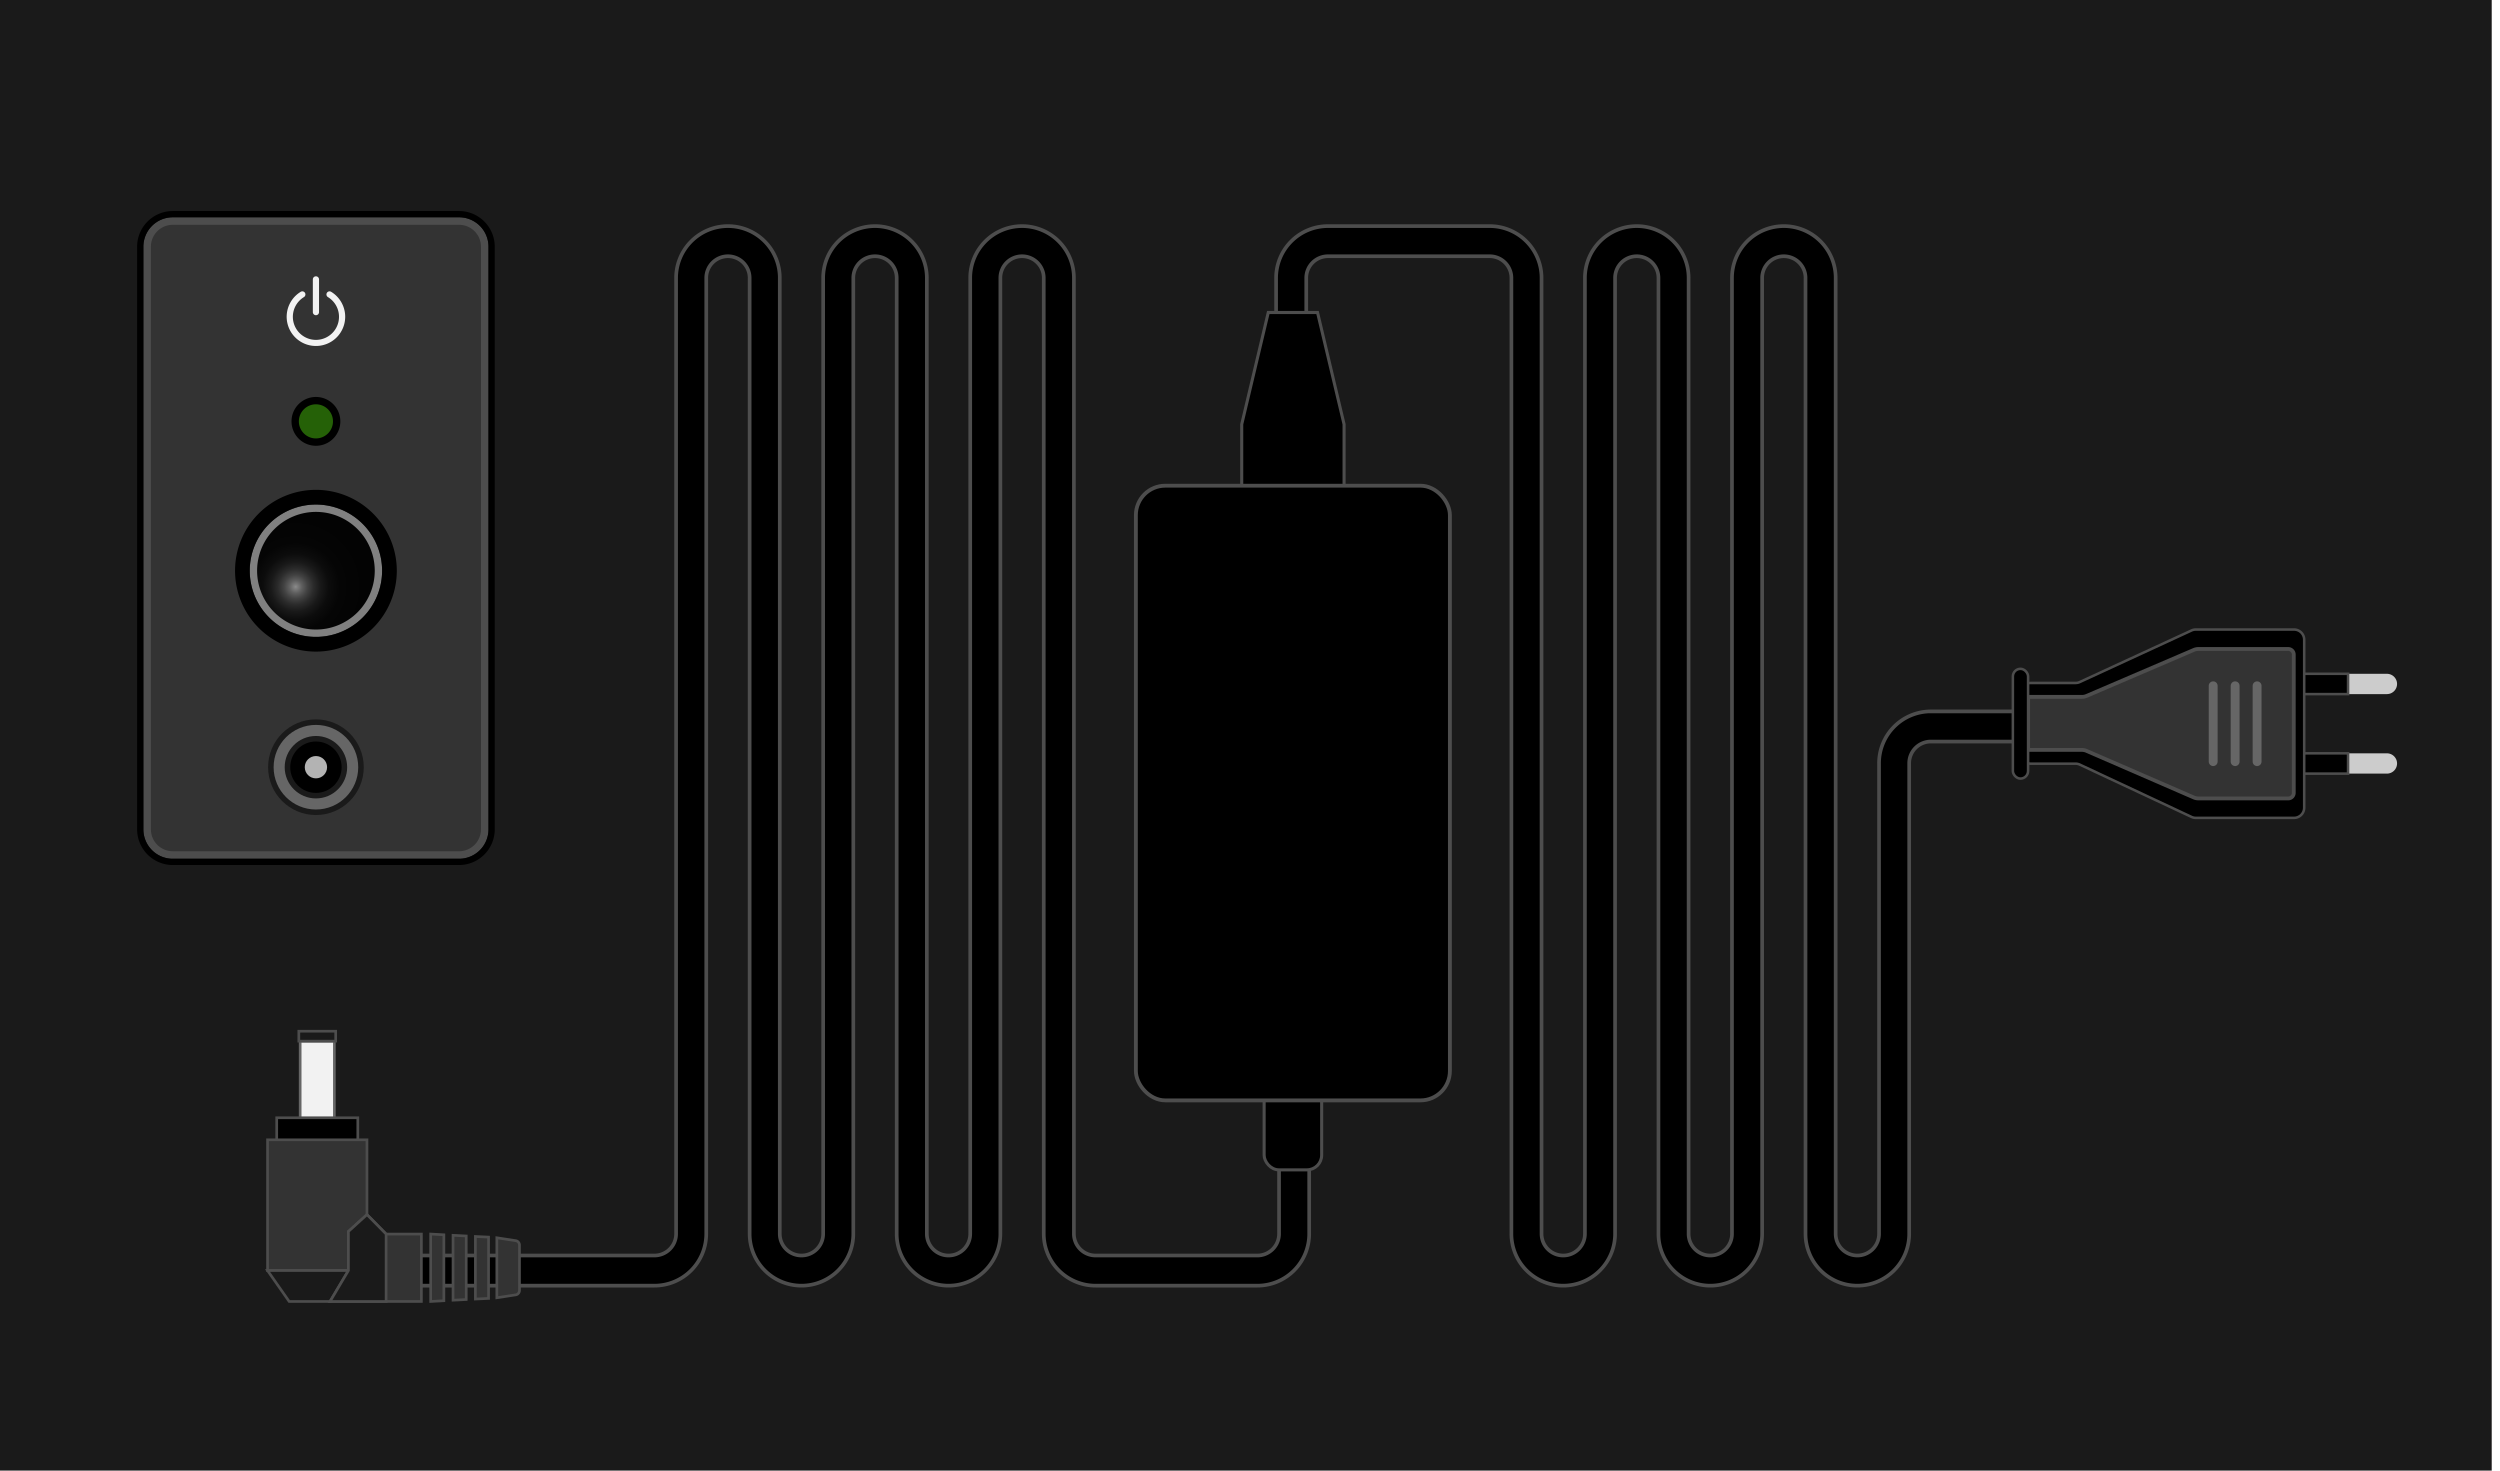<svg xmlns="http://www.w3.org/2000/svg" xmlns:xlink="http://www.w3.org/1999/xlink" viewBox="0 0 170 100"><defs><radialGradient id="a" cx="20.107" cy="39.902" r="4.765" gradientTransform="translate(0 0.001)" gradientUnits="userSpaceOnUse"><stop offset="0" stop-color="#8c8c8c"/><stop offset="0.023" stop-color="#7f7f7f"/><stop offset="0.092" stop-color="#5e5e5e"/><stop offset="0.169" stop-color="#424242"/><stop offset="0.255" stop-color="#2b2b2b"/><stop offset="0.354" stop-color="#191919"/><stop offset="0.472" stop-color="#0c0c0c"/><stop offset="0.631" stop-color="#050505"/><stop offset="1" stop-color="#030303"/></radialGradient></defs><title>power</title><rect x="-0.563" width="170" height="100" fill="#1a1a1a"/><rect x="10.006" y="15.031" width="22.955" height="43.109" rx="1.744" ry="1.744" fill="#333"/><path d="M31.217,15.287a1.49,1.49,0,0,1,1.489,1.489V56.396a1.49,1.49,0,0,1-1.489,1.489H11.75A1.49,1.49,0,0,1,10.261,56.396V16.776A1.49,1.49,0,0,1,11.75,15.287H31.217m0-.511H11.75a2,2,0,0,0-2,2V56.396a2,2,0,0,0,2,2H31.217a2,2,0,0,0,2-2V16.776a2,2,0,0,0-2-2Z" fill="#4d4d4d"/><path d="M31.217,14.776a2,2,0,0,1,2,2V56.396a2,2,0,0,1-2,2H11.75a2,2,0,0,1-2-2V16.776a2,2,0,0,1,2-2H31.217m0-.426H11.75a2.429,2.429,0,0,0-2.426,2.426V56.396a2.429,2.429,0,0,0,2.426,2.426H31.217a2.429,2.429,0,0,0,2.426-2.426V16.776a2.429,2.429,0,0,0-2.426-2.426Z"/><circle cx="21.483" cy="52.17" r="2.5"/><circle cx="21.483" cy="52.17" r="2.5" fill="none" stroke="#1a1a1a" stroke-miterlimit="10" stroke-width="1.506"/><circle cx="21.483" cy="52.17" r="2.5" fill="none" stroke="#666" stroke-miterlimit="10" stroke-width="0.753"/><circle cx="21.483" cy="38.809" r="4.25" fill="url(#a)"/><path d="M21.483,34.809a4,4,0,1,1-4,4,4.004,4.004,0,0,1,4-4m0-.5a4.5,4.5,0,1,0,4.5,4.5,4.5,4.5,0,0,0-4.5-4.5Z" fill="gray"/><path d="M21.483,34.309a4.5,4.5,0,1,1-4.5,4.5,4.5,4.5,0,0,1,4.5-4.5m0-1a5.5,5.5,0,1,0,5.5,5.5,5.506,5.506,0,0,0-5.5-5.5Z"/><circle cx="21.483" cy="28.654" r="1.41" fill="#256107"/><path d="M21.483,27.493a1.16,1.16,0,1,1-1.16,1.16,1.161,1.161,0,0,1,1.16-1.16m0-.5a1.66,1.66,0,1,0,1.66,1.66,1.66,1.66,0,0,0-1.66-1.66Z"/><circle cx="21.483" cy="52.17" r="0.759" fill="#b3b3b3"/><path d="M21.483,21.434A.21.21,0,0,1,21.273,21.224V19a.21.21,0,1,1,.421,0V21.224A.21.21,0,0,1,21.483,21.434Z" fill="#f2f2f2"/><path d="M21.483,23.526a1.986,1.986,0,0,1-1.035-3.683.21.21,0,1,1,.22.359,1.569,1.569,0,1,0,1.631,0,.21.21,0,0,1,.22-.359,1.986,1.986,0,0,1-1.035,3.683Z" fill="#f2f2f2"/><path d="M28,86.4H44.5A2.5,2.5,0,0,0,47,83.9v-65a2.5,2.5,0,0,1,2.5-2.5h0A2.5,2.5,0,0,1,52,18.9v65a2.5,2.5,0,0,0,2.5,2.5h0A2.5,2.5,0,0,0,57,83.9v-65a2.5,2.5,0,0,1,2.5-2.5h0A2.5,2.5,0,0,1,62,18.9v65a2.5,2.5,0,0,0,2.5,2.5h0A2.5,2.5,0,0,0,67,83.9v-65a2.5,2.5,0,0,1,2.5-2.5h0A2.5,2.5,0,0,1,72,18.9v65a2.5,2.5,0,0,0,2.5,2.5h11A2.5,2.5,0,0,0,88,83.9V76.4" fill="none" stroke="#4d4d4d" stroke-miterlimit="10" stroke-width="2.3"/><path d="M28,86.4H44.5A2.5,2.5,0,0,0,47,83.9v-65a2.5,2.5,0,0,1,2.5-2.5h0A2.5,2.5,0,0,1,52,18.9v65a2.5,2.5,0,0,0,2.5,2.5h0A2.5,2.5,0,0,0,57,83.9v-65a2.5,2.5,0,0,1,2.5-2.5h0A2.5,2.5,0,0,1,62,18.9v65a2.5,2.5,0,0,0,2.5,2.5h0A2.5,2.5,0,0,0,67,83.9v-65a2.5,2.5,0,0,1,2.5-2.5h0A2.5,2.5,0,0,1,72,18.9v65a2.5,2.5,0,0,0,2.5,2.5h11A2.5,2.5,0,0,0,88,83.9V76.4" fill="none" stroke="#000" stroke-miterlimit="10" stroke-width="1.8"/><path d="M141.8,49.4H131.3a2.5,2.5,0,0,0-2.5,2.5V83.9a2.5,2.5,0,0,1-2.5,2.5h0a2.5,2.5,0,0,1-2.5-2.5v-65a2.5,2.5,0,0,0-2.5-2.5h0a2.5,2.5,0,0,0-2.5,2.5v65a2.5,2.5,0,0,1-2.5,2.5h0a2.5,2.5,0,0,1-2.5-2.5v-65a2.5,2.5,0,0,0-2.5-2.5h0a2.5,2.5,0,0,0-2.5,2.5v65a2.5,2.5,0,0,1-2.5,2.5h0a2.5,2.5,0,0,1-2.5-2.5v-65a2.5,2.5,0,0,0-2.5-2.5h-11a2.5,2.5,0,0,0-2.5,2.5v7.5" fill="none" stroke="#4d4d4d" stroke-miterlimit="10" stroke-width="2.3"/><path d="M141.8,49.4H131.3a2.5,2.5,0,0,0-2.5,2.5V83.9a2.5,2.5,0,0,1-2.5,2.5h0a2.5,2.5,0,0,1-2.5-2.5v-65a2.5,2.5,0,0,0-2.5-2.5h0a2.5,2.5,0,0,0-2.5,2.5v65a2.5,2.5,0,0,1-2.5,2.5h0a2.5,2.5,0,0,1-2.5-2.5v-65a2.5,2.5,0,0,0-2.5-2.5h0a2.5,2.5,0,0,0-2.5,2.5v65a2.5,2.5,0,0,1-2.5,2.5h0a2.5,2.5,0,0,1-2.5-2.5v-65a2.5,2.5,0,0,0-2.5-2.5h-11a2.5,2.5,0,0,0-2.5,2.5v7.5" fill="none" stroke="#000" stroke-miterlimit="10" stroke-width="1.8"/><rect x="85.961" y="68.101" width="3.912" height="11.449" rx="1" ry="1" transform="translate(175.834 147.651) rotate(-180)" stroke="#4d4d4d" stroke-miterlimit="10" stroke-width="0.209"/><polygon points="86.242 21.25 89.592 21.25 91.397 28.852 91.397 33.563 84.437 33.563 84.437 28.852 86.242 21.25" stroke="#4d4d4d" stroke-miterlimit="10" stroke-width="0.209"/><rect x="77.241" y="33.027" width="21.353" height="41.799" rx="2" ry="2" transform="translate(175.834 107.853) rotate(-180)" stroke="#4d4d4d" stroke-miterlimit="10" stroke-width="0.261"/><path d="M162.31,47.199H152.163v-1.38H162.31a.69.69,0,0,1,.69.69h0A.69.69,0,0,1,162.31,47.199Z" fill="#ccc"/><path d="M162.31,52.606H152.163v-1.38H162.31a.69.69,0,0,1,.69.69h0A.69.69,0,0,1,162.31,52.606Z" fill="#ccc"/><rect x="152.163" y="45.819" width="7.505" height="1.38" stroke="#4d4d4d" stroke-miterlimit="10" stroke-width="0.173"/><rect x="152.163" y="51.226" width="7.505" height="1.38" stroke="#4d4d4d" stroke-miterlimit="10" stroke-width="0.173"/><path d="M137.393,51.239V47.132a.69.69,0,0,1,.69-.69h3.054a.69.69,0,0,0,.315-.076l7.543-3.481a.69.69,0,0,1,.315-.076h6.685a.69.69,0,0,1,.69.69V54.925a.69.69,0,0,1-.69.69h-6.683a.69.69,0,0,1-.318-.078l-7.54-3.53a.69.69,0,0,0-.318-.078H138.083A.69.69,0,0,1,137.393,51.239Z" stroke="#4d4d4d" stroke-miterlimit="10" stroke-width="0.173"/><path d="M137.911,47.387h3.66a.792.792,0,0,0,.305-.06l7.313-3.136a.792.792,0,0,1,.305-.06h6.109a.379.379,0,0,1,.373.384V53.91a.379.379,0,0,1-.373.384H149.496a.791.791,0,0,1-.309-.062l-7.311-3.175a.791.791,0,0,0-.309-.062H137.911Z" fill="#333" stroke="#4d4d4d" stroke-miterlimit="10" stroke-width="0.259"/><line x1="150.496" y1="46.634" x2="150.496" y2="51.79" fill="none" stroke="#666" stroke-linecap="round" stroke-miterlimit="10" stroke-width="0.604"/><line x1="151.989" y1="46.634" x2="151.989" y2="51.79" fill="none" stroke="#666" stroke-linecap="round" stroke-miterlimit="10" stroke-width="0.604"/><line x1="153.482" y1="46.634" x2="153.482" y2="51.79" fill="none" stroke="#666" stroke-linecap="round" stroke-miterlimit="10" stroke-width="0.604"/><rect x="136.875" y="45.48" width="1.035" height="7.464" rx="0.517" ry="0.517" stroke="#4d4d4d" stroke-miterlimit="10" stroke-width="0.173"/><rect x="20.411" y="70.797" width="2.326" height="5.413" fill="#f2f2f2"/><path d="M22.646,70.888v5.231H20.502v-5.231h2.144m.182-.182H20.32v5.595h2.507V70.706Z" fill="#666"/><rect x="20.32" y="70.123" width="2.507" height="0.675" fill="#1a1a1a" stroke="#4d4d4d" stroke-miterlimit="10" stroke-width="0.182"/><rect x="18.817" y="76.008" width="5.513" height="2.996" stroke="#4d4d4d" stroke-miterlimit="10" stroke-width="0.182"/><polygon points="28.654 83.915 26.254 83.915 24.954 82.594 23.692 83.742 23.692 86.398 22.444 88.5 28.654 88.5 28.654 85.161 28.654 83.915" fill="#333" stroke="#4d4d4d" stroke-miterlimit="10" stroke-width="0.182"/><polygon points="23.692 86.398 23.692 83.742 24.954 82.594 24.954 77.506 21.574 77.506 18.193 77.506 18.193 86.398 23.692 86.398" fill="#333" stroke="#4d4d4d" stroke-miterlimit="10" stroke-width="0.182"/><polygon points="31.703 84.047 31.703 88.368 30.806 88.414 30.806 84.001 31.703 84.047" fill="#333" stroke="#4d4d4d" stroke-miterlimit="10" stroke-width="0.182"/><polygon points="30.183 83.965 30.183 88.45 29.286 88.5 29.286 83.915 30.183 83.965" fill="#333" stroke="#4d4d4d" stroke-miterlimit="10" stroke-width="0.182"/><polygon points="33.223 84.123 33.223 88.293 32.326 88.335 32.326 84.081 33.223 84.123" fill="#333" stroke="#4d4d4d" stroke-miterlimit="10" stroke-width="0.182"/><path d="M35.325,84.674v3.068a.307.307,0,0,1-.291.313l-1.249.192V84.169l1.249.192A.307.307,0,0,1,35.325,84.674Z" fill="#333" stroke="#4d4d4d" stroke-miterlimit="10" stroke-width="0.182"/><polygon points="18.193 86.398 19.664 88.5 22.444 88.5 23.692 86.398 18.193 86.398" fill="#1a1a1a" stroke="#4d4d4d" stroke-miterlimit="10" stroke-width="0.182"/><polygon points="24.954 82.594 23.692 83.742 23.692 86.398 22.444 88.5 26.254 88.5 26.254 83.915 24.954 82.594" fill="#1a1a1a" stroke="#4d4d4d" stroke-miterlimit="10" stroke-width="0.182"/></svg>